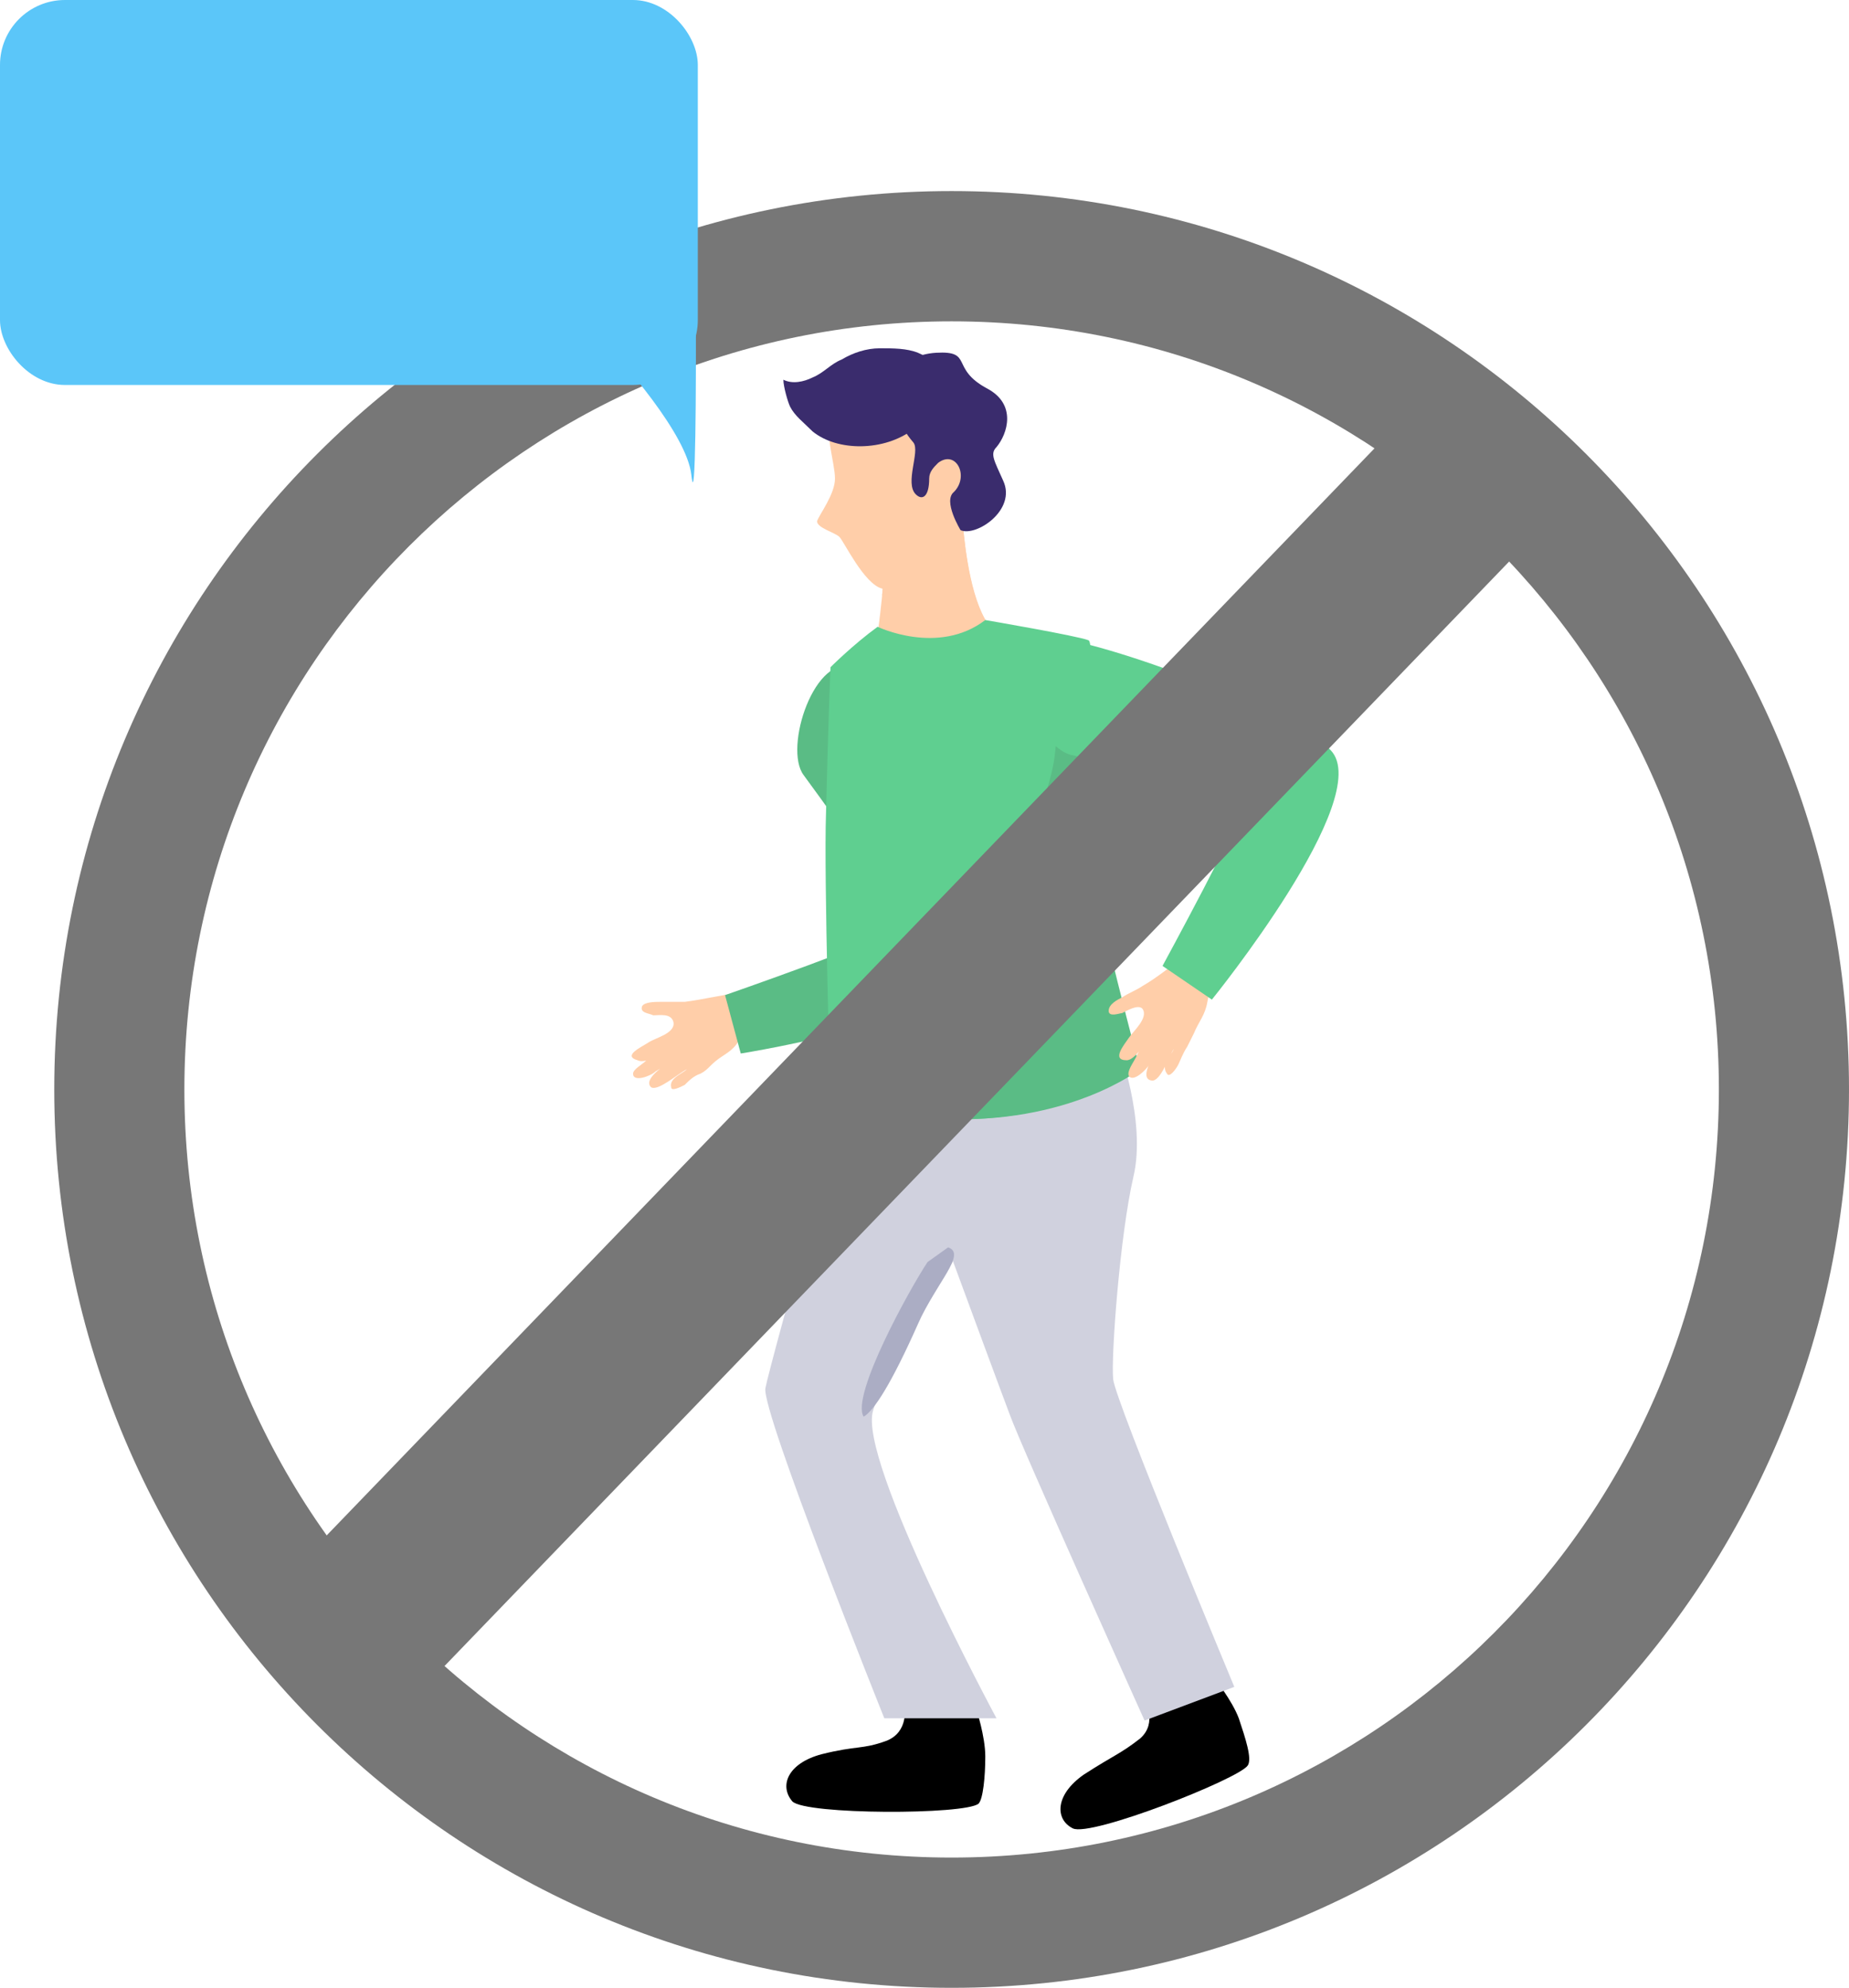 <?xml version="1.0" encoding="UTF-8" standalone="no"?>
<svg
   xmlns:dc="http://purl.org/dc/elements/1.1/"
   xmlns:cc="http://creativecommons.org/ns#"
   xmlns:rdf="http://www.w3.org/1999/02/22-rdf-syntax-ns#"
   xmlns:svg="http://www.w3.org/2000/svg"
   xmlns="http://www.w3.org/2000/svg"
   width="313.191"
   height="336.713"
   viewBox="0 0 313.191 336.713"
   fill="none"
   version="1.1"
   id="svg42">
  <defs
     id="defs46" />
  <path
     d="m 165.372,289.539 c 0,0 1.52,4.565 1.52,7.989 0,3.424 -0.38,7.229 -1.14,7.99 -2.28,1.902 -29.26,1.902 -31.54,-0.381 -2.28,-2.663 -0.76,-6.467 4.94,-7.989 6.08,-1.522 6.84,-0.761 11.02,-2.283 3.8,-1.521 3.04,-5.706 3.04,-5.706 z"
     fill="#000000"
     id="path2" />
  <path
     d="m 205.652,284.213 c 0,0 3.04,3.804 4.18,6.848 1.14,3.424 2.28,6.848 1.52,7.989 -1.52,2.283 -26.6,12.174 -29.64,10.652 -3.04,-1.522 -3.04,-5.706 1.9,-9.13 5.32,-3.424 6.08,-3.424 9.5,-6.087 3.04,-2.663 0.76,-6.468 0.76,-6.468 z"
     fill="#000000"
     id="path4" />
  <path
     d="m 146.37,174.268 36.48,4.184 c 0,0 -32.68,52.12 -34.96,60.49 -2.66,8.369 20.9,52.119 20.9,52.119 h -19 c 0,0 -20.9,-52.119 -20.14,-55.924 0.76,-4.184 16.72,-60.869 16.72,-60.869 z"
     fill="#d0d1de"
     id="path6" />
  <path
     d="m 147.892,176.931 h 41.42 c 0,0 4.94,12.934 2.66,22.445 -2.28,9.892 -3.8,30.435 -3.42,34.239 0.38,3.805 20.52,52.12 20.52,52.12 l -15.2,5.706 c 0,0 -20.9,-46.413 -22.8,-51.739 -1.9,-4.945 -23.18,-62.771 -23.18,-62.771 z"
     fill="#d0d1de"
     id="path8" />
  <path
     d="m 149.792,90.952 c 3.42,0.381 6.84,0 9.88,-0.761 1.14,-0.38 2.28,-0.761 3.42,-1.141 0.38,4.185 1.52,14.076 4.94,17.5 0,0 -0.38,4.946 -9.12,6.087 -8.74,1.141 -10.26,-5.326 -10.26,-5.326 0,0 1.52,-10.272 1.14,-16.359 z"
     fill="#ffcea9"
     id="path10" />
  <path
     d="m 125.09,168.181 c -3.04,0.38 -6.08,1.141 -9.12,1.521 -1.52,0 -2.66,0 -4.18,0 -0.76,0 -2.66,0 -3.04,0.761 -0.38,1.141 1.14,1.141 1.9,1.522 1.14,0 3.04,-0.381 3.42,1.141 0.38,1.902 -3.04,2.663 -4.18,3.424 -1.14,0.761 -4.56,2.283 -1.9,3.044 1.52,0.76 4.56,-1.522 5.7,-2.283 -1.52,0.761 -3.04,1.522 -4.18,2.283 -0.76,0.76 -2.28,1.521 -2.28,2.282 0,1.522 3.04,0.381 3.8,-0.38 1.9,-1.142 1.9,-1.142 3.42,-2.283 -1.14,0.761 -5.7,3.424 -4.18,4.946 1.14,0.761 4.56,-2.283 6.08,-3.044 -0.76,0.761 -3.04,1.522 -2.66,3.044 0,0.761 1.52,0 2.28,-0.381 0.76,-0.761 1.52,-1.521 2.66,-1.902 0.76,-0.38 1.14,-0.761 1.9,-1.522 1.52,-1.521 3.04,-1.902 4.18,-3.423 1.14,-1.522 2.28,-3.424 3.8,-4.566 -3.8,-0.38 -1.52,-2.663 -3.42,-4.184 z"
     fill="#ffcea9"
     id="path12" />
  <path
     d="m 168.032,106.55 c 0,0.381 0,0.381 0,0 0,0.381 0,0.381 0,0.381 0,0 0,0.38 -0.38,0.38 0,0.381 -0.38,0.381 -0.38,0.761 -0.38,0.38 -0.76,1.141 -1.52,1.522 -0.38,0.38 -0.76,0.38 -1.14,0.761 -0.38,0.38 -0.76,0.38 -1.52,0.76 -0.38,-2.282 -1.52,-4.184 -3.42,-5.706 -3.04,-3.044 -6.46,-4.185 -10.26,-4.565 0.38,-3.424 0.76,-7.229 0.38,-10.272 3.42,0.38 6.84,0 9.88,-0.761 1.14,-0.38 2.28,-0.761 3.42,-1.141 0.38,4.565 1.52,14.076 4.94,17.88 z"
     fill="#ffcea9"
     id="path14" />
  <path
     d="m 122.812,168.561 2.66,9.891 c 0,0 43.32,-6.847 43.32,-17.88 0,-9.891 -19,-45.652 -23.94,-47.554 -6.84,-2.663 -12.16,13.695 -8.74,18.261 7.22,9.891 17.48,23.967 15.96,25.869 -1.9,1.902 -29.26,11.413 -29.26,11.413 z"
     fill="#5abc85"
     id="path16" />
  <path
     d="m 156.632,65.083 c 0,0 -14.82,0 -15.96,4.185 -1.14,3.804 0.76,9.13 0.76,11.793 0,2.663 -2.66,6.087 -3.04,7.229 0,1.141 3.04,1.902 3.8,2.663 0.76,0.761 4.18,7.989 7.22,8.75 3.04,1.141 14.06,-7.609 15.58,-14.457 1.14,-6.848 -4.18,-19.402 -8.36,-20.163 z"
     fill="#ffcea9"
     id="path18" />
  <path
     d="m 148.652,106.17 c 0,0 10.26,4.946 18.24,-1.141 0,0 15.58,2.663 17.48,3.424 1.52,0.76 -2.659,23.206 -0.759,34.239 1.9,11.413 9.12,38.424 9.12,38.424 0,0 -19.381,14.837 -52.061,5.326 0,0 -1.14,-38.044 -0.76,-48.696 0.38,-15.598 0.76,-24.728 0.76,-24.728 0,0 3.8,-3.805 7.98,-6.848 z"
     fill="#5fcf90"
     id="path20" />
  <path
     d="m 172.591,167.8 c 1.52,-6.087 2.28,-11.794 1.52,-17.881 -1.14,-6.467 3.8,-15.217 4.56,-22.065 0.76,-7.228 1.52,-12.174 6.46,-15.978 -0.38,6.848 -2.66,22.065 -1.14,30.815 1.9,11.413 9.12,38.424 9.12,38.424 0,0 -12.16,9.511 -33.82,8.37 8.36,-4.946 11.02,-11.794 13.3,-21.685 z"
     fill="#5abc85"
     id="path22" />
  <path
     d="m 151.31,68.506 c 0,0 0.76,3.424 3.42,6.468 1.14,1.521 -1.52,6.847 0.38,8.75 1.14,1.141 2.28,0.38 2.28,-2.663 0,-1.142 0.76,-1.903 1.52,-2.663 3.04,-2.283 5.32,2.282 2.66,4.945 -1.9,1.522 1.14,6.468 1.14,6.468 2.66,1.141 9.5,-3.424 7.22,-8.37 -1.52,-3.424 -2.28,-4.565 -1.14,-5.706 1.9,-2.283 3.42,-7.229 -1.52,-9.892 -6.46,-3.424 -2.28,-6.467 -8.74,-6.087 -6.08,0.381 -9.88,5.326 -7.22,8.75 z"
     fill="#3a2c6d"
     id="path24" />
  <path
     d="m 160.431,62.42 c -0.76,-1.142 -3.42,-1.903 -4.94,-2.663 -1.9,-0.761 -4.18,-0.761 -6.46,-0.761 -2.28,0 -4.56,0.761 -6.46,1.902 -1.9,0.761 -3.04,2.283 -4.94,3.043 -1.52,0.761 -3.42,1.142 -4.94,0.381 0,1.141 0.76,3.804 1.14,4.565 0.76,1.522 2.28,2.663 3.8,4.185 4.18,3.424 12.16,3.424 17.1,-0.381 2.28,-1.902 4.18,-3.424 4.94,-6.087 -0.38,-1.902 0,-2.663 0.76,-4.184 z"
     fill="#3a2c6d"
     id="path26" />
  <path
     d="m 201.091,161.713 c -2.28,1.522 -4.94,3.805 -7.6,5.326 -1.14,0.761 -2.28,1.142 -3.42,1.903 -0.76,0.38 -2.28,1.141 -2.28,2.282 0,1.141 1.9,0.381 2.28,0.381 0.76,-0.381 2.66,-1.522 3.42,-0.761 1.14,1.521 -1.52,3.804 -2.28,4.945 -0.76,1.142 -3.04,3.805 -0.38,3.805 1.52,0 3.42,-3.424 4.18,-4.566 -1.14,1.142 -1.9,2.664 -2.66,4.185 -0.38,0.761 -1.52,2.283 -1.14,3.044 0.76,1.141 3.04,-1.142 3.42,-1.902 1.14,-1.522 1.14,-1.903 1.9,-3.424 -0.76,1.141 -3.8,5.706 -1.52,6.087 1.52,0.38 3.04,-4.185 3.8,-5.326 -0.38,1.141 -2.28,2.663 -1.14,4.184 0.38,0.761 1.52,-0.761 1.9,-1.521 0.38,-0.761 0.76,-1.903 1.52,-3.044 0.38,-0.761 0.76,-1.522 1.14,-2.283 0.76,-1.902 1.9,-3.043 2.28,-5.326 0.38,-1.902 0.76,-3.804 1.14,-5.706 -3.42,1.141 -2.28,-1.902 -4.56,-2.283 z"
     fill="#ffcea9"
     id="path28" />
  <path
     d="m 196.912,163.615 8.36,5.707 c 0,0 27.74,-34.239 20.14,-42.228 -6.84,-7.229 -44.84,-20.924 -49.78,-19.022 -6.84,2.663 0,18.261 5.7,19.782 11.78,2.663 28.88,6.087 29.26,8.37 0.38,1.522 -13.68,27.391 -13.68,27.391 z"
     fill="#5fcf90"
     id="path30" />
  <path
     d="m 161.191,32.365 c -83.98,0 -152,68.098 -152,152.174 0,84.076 68.02,152.174 152,152.174 83.98,0 152,-68.098 152,-152.174 0,-84.076 -68.02,-152.174 -152,-152.174 z m 0,282.283 c -71.82,0 -129.96,-58.207 -129.96,-130.109 0,-71.902 58.14,-130.108 129.96,-130.108 71.82,0 129.96,58.206 129.96,130.108 0,71.902 -58.14,130.109 -129.96,130.109 z"
     fill="#777777"
     id="path32" />
  <rect
     width="29.725"
     height="262.227"
     transform="matrix(0.719,0.695,-0.694,0.72,0,0)"
     fill="#777777"
     id="rect34"
     x="220.334"
     y="-110.353" />
  <rect
     x="0"
     y="0"
     width="118.198"
     height="65.211"
     rx="11"
     fill="#5bc6f9"
     id="rect36" />
  <path
     d="m 117.1,80.43 c -0.741,-6.749 -11.403,-19.099 -16.642,-24.43 l 17.406,-3.069 c 0.054,11.979 -0.024,34.249 -0.764,27.499 z"
     fill="#5bc6f9"
     id="path38" />
  <path
     d="m 146.292,239.974 c -2.257,-3.54 7.999,-22 10.828,-26.206 l 3.478,-2.481 c 3.211,1.107 -2.068,6.048 -5.121,13.006 -4.547,10.223 -7.441,14.641 -9.185,15.681 z"
     fill="#abadc4"
     id="path40" />
</svg>
